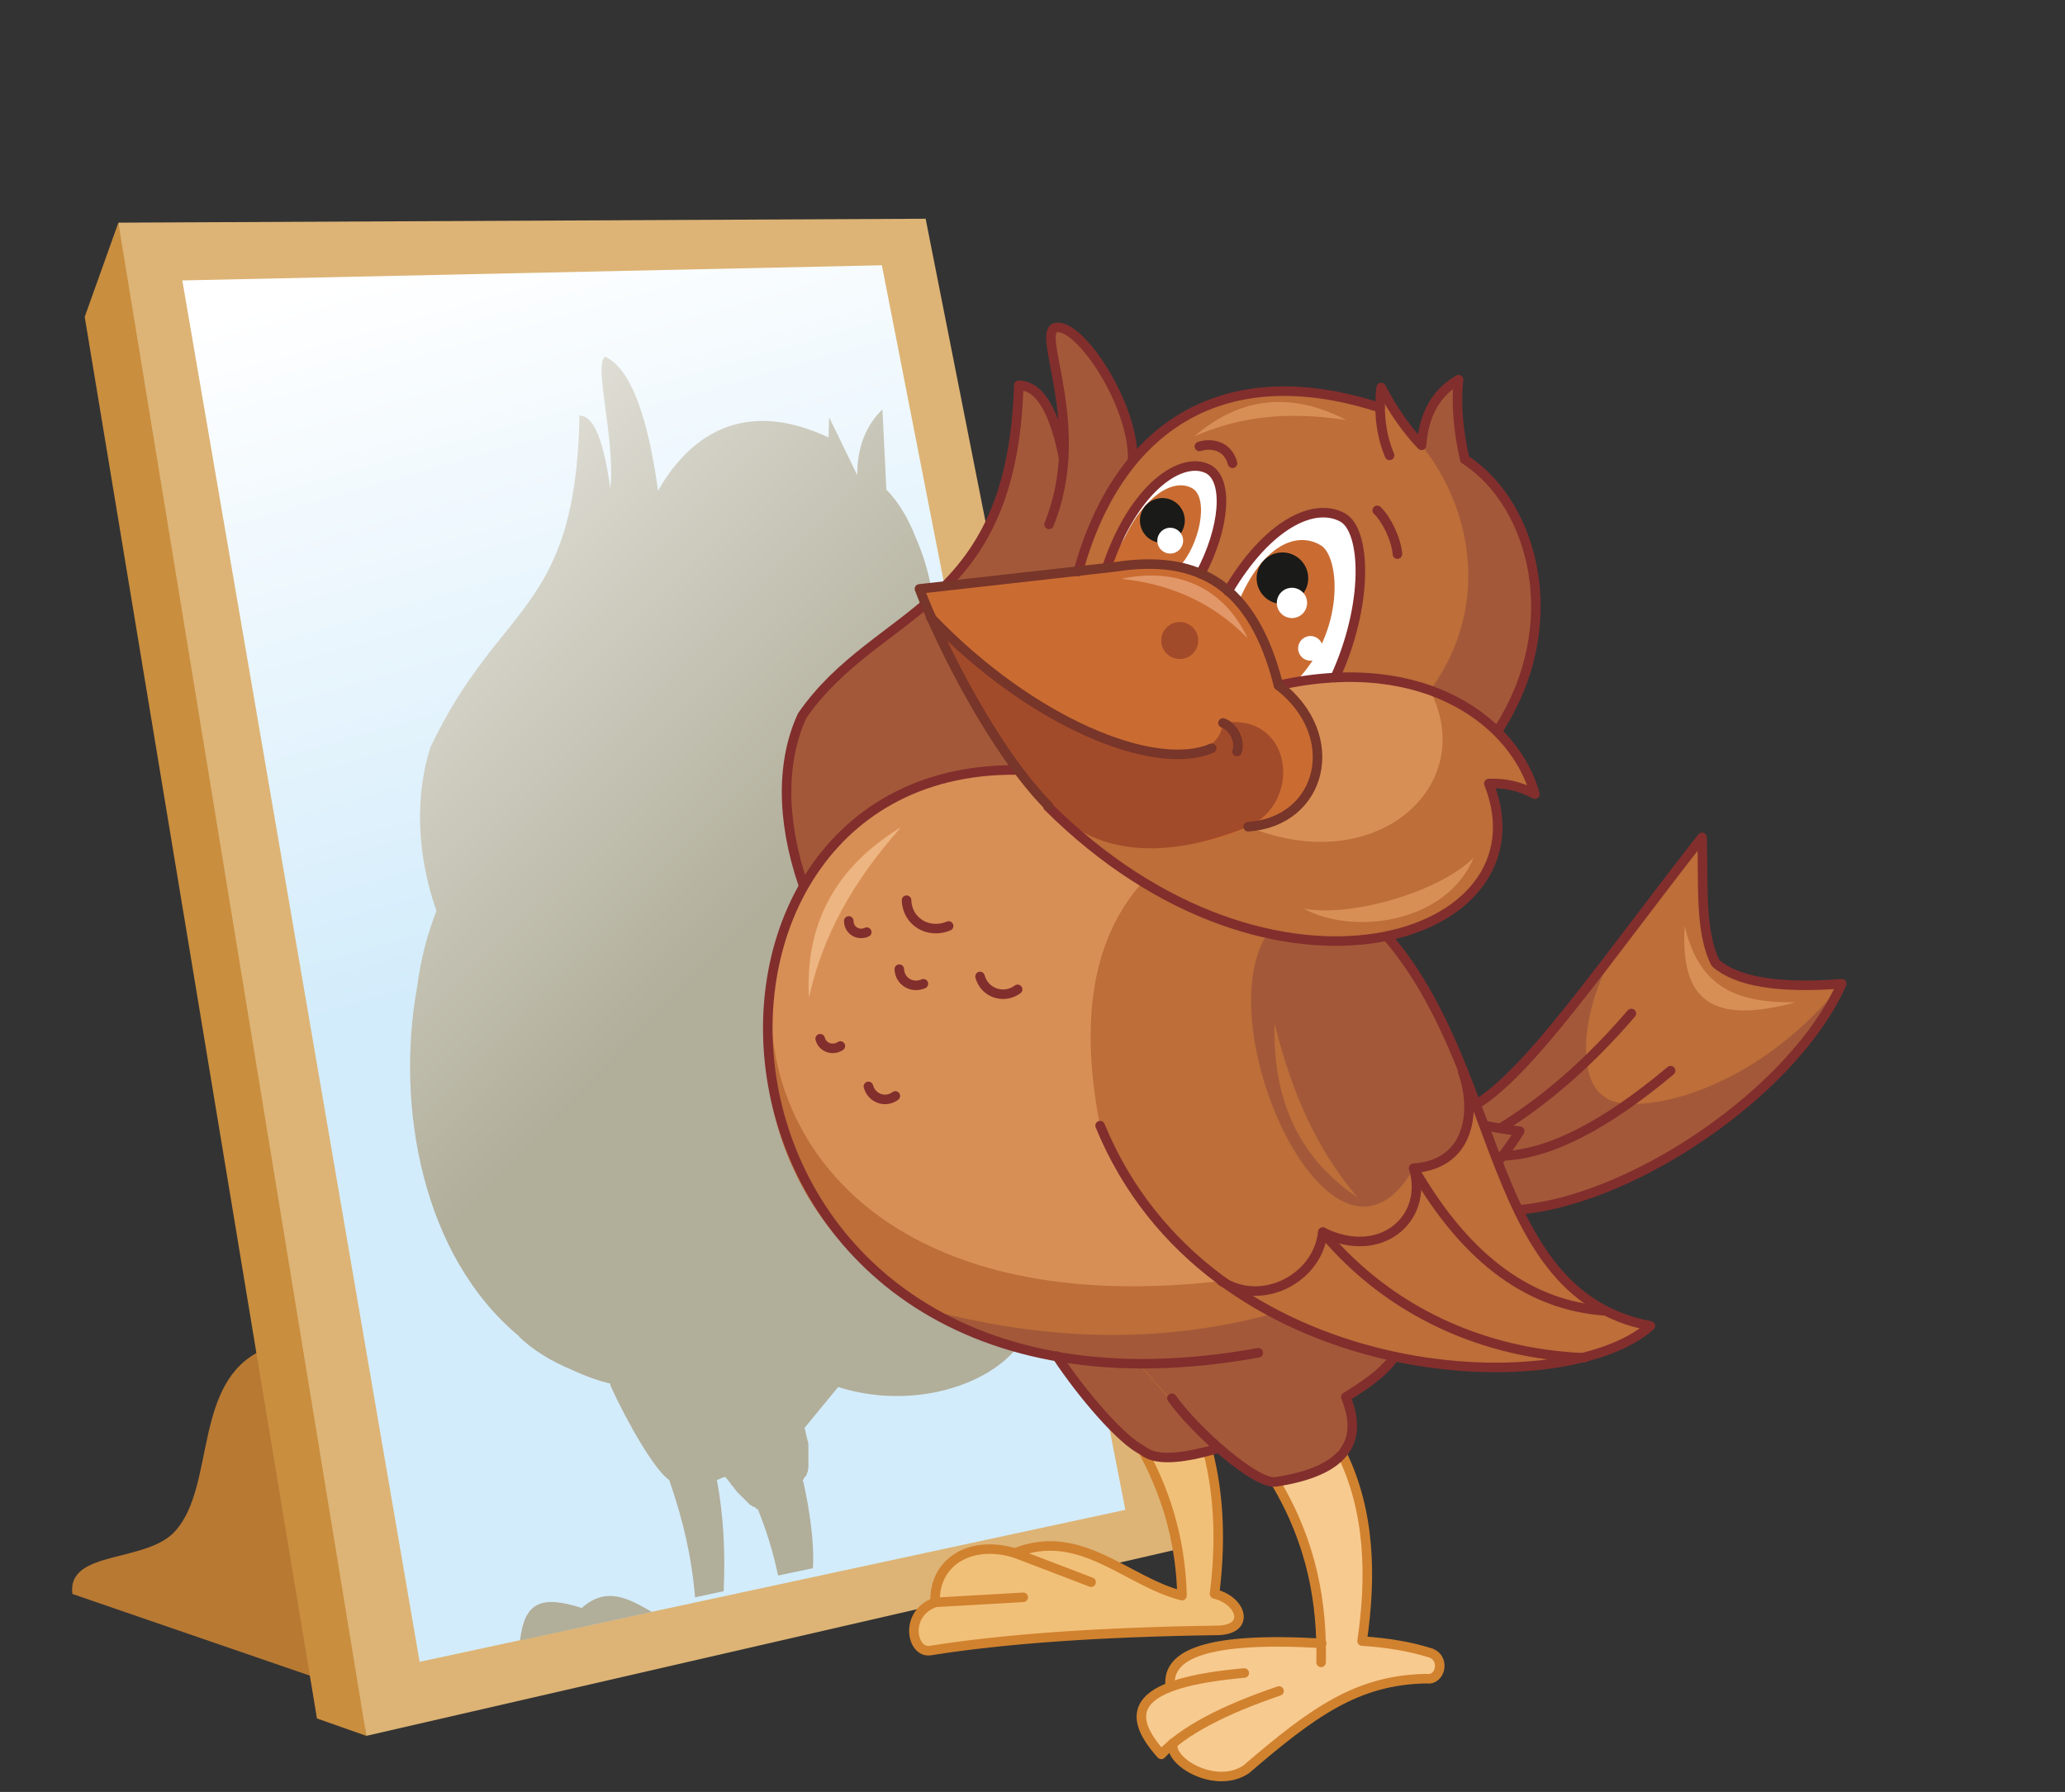 <?xml version="1.0" encoding="utf-8"?>
<!-- Generator: Adobe Illustrator 19.0.0, SVG Export Plug-In . SVG Version: 6.00 Build 0)  -->
<svg version="1.1" id="Layer_1" xmlns="http://www.w3.org/2000/svg" xmlns:xlink="http://www.w3.org/1999/xlink" x="0px" y="0px"
	 viewBox="0 0 368.1 319.5" enable-background="new 0 0 368.1 319.5" xml:space="preserve">
<rect x="0" y="0" width="368.1" height="319.5" fill="#333333" stroke="none"/>
<path fill-rule="evenodd" clip-rule="evenodd" fill="#B87933" d="M31.4,272.8c7-8.1,3-26.5,15.4-32.1l13.3,30l-3.6,28.5l-43.6-15
	C11.9,276.2,26.4,278.8,31.4,272.8z"/>
<polygon fill-rule="evenodd" clip-rule="evenodd" fill="#C98E3E" points="21.1,39.7 15.1,56.5 56.5,306.4 65.3,309.5 45.8,147.1 "/>
<polygon fill-rule="evenodd" clip-rule="evenodd" fill="#DDB476" points="21.1,39.7 165,39 211.8,275.8 65.3,309.5 "/>
<linearGradient id="SVGID_1_" gradientUnits="userSpaceOnUse" x1="114.274" y1="165.704" x2="79.827" y2="44.94">
	<stop  offset="0" style="stop-color:#D3ECFB"/>
	<stop  offset="1" style="stop-color:#FFFFFF"/>
</linearGradient>
<polygon fill-rule="evenodd" clip-rule="evenodd" fill="url(#SVGID_1_)" points="32.5,50 157.2,47.3 200.6,269.2 74.8,296.3 "/>
<path fill-rule="evenodd" clip-rule="evenodd" fill="#A35939" d="M255.5,217.1l-0.2-19.2c4.6,1.8,9.8,3.1,15.6,3.8
	C266.8,208.3,261.7,213.4,255.5,217.1z"/>
<g>
	<linearGradient id="SVGID_2_" gradientUnits="userSpaceOnUse" x1="120.583" y1="178.405" x2="10.759" y2="69.954">
		<stop  offset="0" style="stop-color:#B1AE9A"/>
		<stop  offset="1" style="stop-color:#FFFFFF"/>
	</linearGradient>
	<path fill-rule="evenodd" clip-rule="evenodd" fill="url(#SVGID_2_)" d="M177.1,174.3L177.1,174.3c-4.2,7.9-6.1,23.6-1.9,27.4
		L177.1,174.3L177.1,174.3z M160.2,206.7c1.5,0.5,3,0.9,4.6,1.1c-0.9,2.2-1.9,4.1-2.9,5.9L160.2,206.7z M160.2,206.7
		c1.5,0.5,3,0.9,4.6,1.1l-4.7-1.5L160.2,206.7L160.2,206.7z M76.7,133.3c12.4-26.2,25.9-23.8,26.6-59.2c2.8,0,4.4,5.3,5.5,13
		c0.9-9.1-3.1-22.3-0.9-23.5c4.6,2.2,7.6,10.8,9.4,23.9l0,0c6.7-11.7,17-15.8,30.4-9.5l0.1-3.6l5,10.3c0-5,1.6-8.9,4.5-11.7
		l0.7,14.3l0,0c2.1,2.1,3.9,5.1,5.3,8.7c4.2,9.6,4.3,20.1,1.5,31.2c-0.7,3-1.6,6-2.8,8.8l0,0l0.1,0.2c1.9,2.5,3.6,6,4.5,11
		c-1.9-1.5-3.8-2-5.6-2c0.1,0.4,0.2,0.9,0.3,1.3l0,0c0.1,0.4,0.2,0.8,0.3,1.2l0,0.1c0.1,0.4,0.1,0.8,0.2,1.2l0,0.1
		c0.1,0.4,0.1,0.8,0.1,1.1l0,0.1c0,0.4,0.1,0.7,0.1,1.1l0,0.2c0,0.4,0,0.7,0,1l0,0.1c0,0.3,0,0.7,0,1l0,0.1c0,0.3,0,0.7-0.1,1l0,0.1
		c0,0.3-0.1,0.7-0.1,1l0,0.2c0,0.3-0.1,0.6-0.1,0.9l0,0.1c-0.1,0.3-0.1,0.6-0.2,0.9c0,0.1,0,0.1,0,0.2c-0.1,0.3-0.2,0.6-0.2,0.9
		l0,0.1c-0.1,0.3-0.2,0.6-0.3,0.9l0,0.1c-0.1,0.3-0.2,0.6-0.3,0.9l0,0.1c-0.1,0.3-0.2,0.6-0.4,0.8c0,0.1-0.1,0.1-0.1,0.2
		c-0.1,0.2-0.2,0.5-0.4,0.7c0,0.1-0.1,0.1-0.1,0.2c-0.1,0.2-0.3,0.5-0.4,0.7c0,0.1-0.1,0.2-0.1,0.2c-0.1,0.2-0.3,0.4-0.4,0.6
		c-0.1,0.1-0.1,0.2-0.2,0.2c-0.1,0.2-0.3,0.4-0.4,0.6c-0.1,0.1-0.1,0.2-0.2,0.3c-0.1,0.2-0.3,0.4-0.4,0.5c-0.1,0.1-0.1,0.2-0.2,0.2
		c-0.1,0.2-0.3,0.3-0.4,0.5c-0.1,0.1-0.2,0.2-0.2,0.3c-0.1,0.2-0.3,0.3-0.4,0.4c-0.1,0.1-0.2,0.2-0.3,0.2c-0.1,0.1-0.3,0.3-0.5,0.4
		c-0.1,0.1-0.2,0.2-0.4,0.3c-0.1,0.1-0.3,0.2-0.4,0.3c-0.1,0.1-0.2,0.2-0.3,0.2c-0.2,0.1-0.3,0.2-0.5,0.3c-0.1,0.1-0.3,0.2-0.4,0.3
		c-0.1,0.1-0.3,0.2-0.4,0.3c-0.1,0.1-0.3,0.2-0.4,0.3c-0.1,0.1-0.3,0.2-0.4,0.2c-0.2,0.1-0.3,0.2-0.5,0.3c-0.2,0.1-0.3,0.2-0.5,0.2
		c-0.1,0.1-0.3,0.1-0.4,0.2c-0.2,0.1-0.3,0.2-0.5,0.2c-0.1,0.1-0.3,0.1-0.4,0.2c-0.2,0.1-0.4,0.1-0.6,0.2c-0.1,0-0.3,0.1-0.4,0.1
		c-0.2,0.1-0.4,0.1-0.6,0.2l0,0l0.4,0.5c1.6,3,3.1,6.4,4.3,9.7c2.7,6.4,4.6,13.3,6.2,20c0.1-0.1,0.3-0.2,0.4-0.3
		c1.7-1.7,3.6-4.2,5.6-7.3c2.6-4.2,6.2-10.7,11.8-21.2c3.1-5.9,6.4-12.3,10.1-19.2c0.2,7.6-0.4,16.8,1.6,22.5
		c2.5,3.3,7.7,4.6,15.5,3.7c-5.9,19.3-25.9,39.1-40.1,40.6c3.2,10.3,8.3,16.6,17.2,19c-5.2,6.9-18.7,11.5-32.1,7.3l0,0l-6,7.3
		c0.1,0.3,0.2,0.5,0.2,0.8l0,0c0,0.1,0.1,0.3,0.1,0.4l0,0c0.1,0.3,0.1,0.5,0.2,0.8l0,0c0,0.1,0,0.2,0.1,0.3l0,0
		c0.1,0.4,0.1,0.7,0.1,1.1l0,0c0,0.1,0,0.2,0,0.3l0,0c0,0.1,0,0.2,0,0.3l0,0v0c0,0.1,0,0.2,0,0.3l0,0.1c0,0.1,0,0.1,0,0.2l0,0.1
		c0,0.1,0,0.1,0,0.2l0,0.1c0,0.2,0,0.4,0,0.6l0,0.1c0,0.1,0,0.1,0,0.2l0,0.1c0,0.1,0,0.1,0,0.2l0,0.1l0,0c0,0.1,0,0.2,0,0.2
		c0,0,0,0.1,0,0.1l0,0.1l0,0.1l0,0.1l0,0.1l0,0.1c0,0.1,0,0.2-0.1,0.2l0,0.1l0,0.1l0,0.1l0,0.1l0,0.1c0,0,0,0.1-0.1,0.1l0,0
		c0,0.1-0.1,0.2-0.1,0.3l0,0.1l-0.1,0.1l0,0.1l-0.1,0.1l-0.1,0.1l-0.1,0.1l0,0c0,0.1-0.1,0.1-0.1,0.2l-0.1,0.1l0,0.1l-0.1,0.1l0,0.1
		l0.1,0.2c1.1,4.9,2,11.1,1.7,15.4l-6.2,1.3c-0.9-4.2-2-7.8-3.6-11.8h0c-0.1,0-0.2-0.1-0.2-0.1l0,0c-0.1,0-0.2-0.1-0.2-0.2l0,0
		c-0.1,0-0.1-0.1-0.2-0.1l-0.1,0c-0.1,0-0.1-0.1-0.2-0.1l-0.1-0.1l-0.2-0.1l0,0l0,0l-0.2-0.1l-0.1-0.1l-0.2-0.2l0,0l0,0l-0.2-0.2
		l-0.1-0.1l-0.1-0.1l-0.1-0.1l-0.2-0.2l-0.1-0.1l-0.1-0.1l-0.1-0.1l-0.1-0.1l-0.2-0.2l0,0l-0.1-0.1l-0.1-0.1l0,0l-0.1-0.1l-0.2-0.2
		l0,0l-0.1-0.1l-0.2-0.2l-0.2-0.3l-0.1-0.1l0,0l-0.1-0.1l-0.1-0.2l0,0l-0.1-0.1l-0.2-0.2l0,0l-0.1-0.1l-0.1-0.2l-0.2-0.3l-0.1-0.1
		l-0.1-0.1l-0.1-0.2l-0.1-0.1l0,0l0,0l-0.3-0.3l0,0l-0.1-0.2l0,0l-0.6,0.2c-0.5,0.2-0.9,0.4-1.4,0.6l0.5-0.2
		c1.2,6.5,1.5,12.8,1.2,19.8l-5.1,1.1c-0.6-7.2-2.1-13.7-4.6-20.9c-2.6-1.8-7.4-10.1-10.5-16.9l0-0.3c-2.4-0.6-4.6-1.4-6.7-2.4
		c-3.9-1.6-7.1-3.6-9.6-6l0.1,0c-17.2-14.2-22.2-40.8-18.2-62.6c0.6-4.7,1.8-9.2,3.4-13.3l0,0C74,151.6,74.2,141.2,76.7,133.3
		L76.7,133.3z M116.2,287.4c-4.5-2.6-8.2-4.5-12.5-0.7c-7.2-2.3-10.2-1.1-11,5.8L116.2,287.4L116.2,287.4z M134.8,270.7L134.8,270.7
		L134.8,270.7z"/>
</g>
<path fill-rule="evenodd" clip-rule="evenodd" fill="#BD6E39" d="M259.4,214.5l4.8-4.2l6.8-8.6l-12.6-2.7c10.6-2,24.2-23,45.1-49.7
	c0.3,7.6-0.5,16.7,2.4,22.4c3.7,3.3,11.2,4.6,22.5,3.7C318.1,198.2,279,221.8,259.4,214.5z"/>
<path fill-rule="evenodd" clip-rule="evenodd" fill="#A35939" d="M259.4,214.5l4.8-4.2l6.8-8.6l-12.6-2.7c8.2-3.1,9.6-4,30.5-30.6
	c-6,7.8-8.9,23.5-2.8,27.2c3.7,3.3,25,1,42.3-20.2C318.1,198.2,279,221.8,259.4,214.5z"/>
<path fill-rule="evenodd" clip-rule="evenodd" fill="none" stroke="#822E2D" stroke-width="1.701" stroke-linecap="round" stroke-linejoin="round" stroke-miterlimit="22.926" d="
	M258.3,199c10.6-2,24.2-23,45.1-49.7c0.3,7.6-0.5,16.7,2.4,22.4c3.7,3.3,11.2,4.6,22.5,3.7c-10.1,22.8-49.2,46.4-68.9,39.1"/>
<path fill-rule="evenodd" clip-rule="evenodd" fill="none" stroke="#822E2D" stroke-width="1.701" stroke-linecap="round" stroke-linejoin="round" stroke-miterlimit="22.926" d="
	M255.3,197.9c4.6,1.8,9.8,3.1,15.6,3.8c-4.2,6.6-8.8,11.4-14.9,15.1"/>
<path fill-rule="evenodd" clip-rule="evenodd" fill="none" stroke="#822E2D" stroke-width="1.701" stroke-linecap="round" stroke-linejoin="round" stroke-miterlimit="22.926" d="
	M267.4,201.2c8.3-5.1,16.1-12,23.4-20.5"/>
<path fill-rule="evenodd" clip-rule="evenodd" fill="none" stroke="#822E2D" stroke-width="1.701" stroke-linecap="round" stroke-linejoin="round" stroke-miterlimit="22.926" d="
	M267.9,206.1c8.3-0.3,18.2-5.4,29.9-15.2"/>
<path fill-rule="evenodd" clip-rule="evenodd" fill="#D88F55" d="M320.1,178.7c-11.3,0.2-17.3-3.2-19.8-13.6
	C299.5,178.6,305.3,182.7,320.1,178.7z"/>
<path fill-rule="evenodd" clip-rule="evenodd" fill="#A35939" d="M143.2,157.9l47.3-19.2l11.4-56.6c-2.6-13-6.9-21.5-13.6-23.7
	c-3.2,1.3,2.7,14.3,1.3,23.4c-1.5-7.6-3.9-12.9-8-13c-1.2,40.4-25.1,39.4-38.6,58.9C139.5,135.5,139.2,145.8,143.2,157.9z"/>
<path fill-rule="evenodd" clip-rule="evenodd" fill="#A35939" d="M217.2,258.2l-11.8-15.2l-17-1.3c4.5,6.8,11.5,15,15.3,16.8
	C205.7,260.4,210.2,260.3,217.2,258.2z"/>
<path fill-rule="evenodd" clip-rule="evenodd" fill="#F1C078" d="M215.2,258.8c-6.8,1.9-10.7,1.9-11.5-0.2c4.4,8.6,6.7,17.3,7,25.9
	c-9.9-2.5-20.7-13.1-29.8-7.6c-10.5-2.3-14.6,1.2-14.2,8.8c-5.6,2-4.2,9.1-0.9,8.6c13.1-2.1,30.2-3.3,50.8-3.6
	c6.6,0.1,4.7-5.4-0.1-6.5C217.5,275.4,217.3,266.9,215.2,258.8z"/>
<path fill-rule="evenodd" clip-rule="evenodd" fill="#F7CA8F" d="M239.2,259.4l-3.8,2.7l-7.9,2.2c5.2,9,7.9,18.6,8.1,28.7
	c-18-2.3-25,1.3-27,7.6c-7.6,2-6.6,6.5-1.6,12.2l2.1-2c-0.9,3.3,7.6,8.3,13,4.7c11.8-10.1,19.7-16,32.2-16.2c2.6,0.4,3.5-4,0.3-4.7
	c-3.2-1-7.2-1.7-11.8-2C244.5,281.3,244.1,269.6,239.2,259.4z"/>
<path fill-rule="evenodd" clip-rule="evenodd" fill="#BD6E39" d="M196.1,200.8l-8.9-34.5l17.3-9.8l42.4,11.2
	c22.8,24.1,15.8,62.8,47.4,68.7C278.4,250.6,215.3,247.5,196.1,200.8z"/>
<path fill-rule="evenodd" clip-rule="evenodd" fill="#A35939" d="M252,208.3c-14.5,25.4-38-27.1-25.4-42.7l7.6-1.2l7.5-2.9l5.8,5.9
	c6.6,8.5,11.6,20.1,13.1,23.6C263.7,202.4,259.5,206.9,252,208.3z"/>
<path fill-rule="evenodd" clip-rule="evenodd" fill="#BD6E39" d="M204.4,156.5l-20.1-19.1c-60.4-5.4-73.4,102.3,18.7,105.7
	c4.6,6.1,17.3,18.2,24.4,21.2c10.3-2.1,16.2-6.3,12.4-15.1l8.7-7.2c-30.9-7.3-44.8-22.8-52.5-41.2
	C192.5,182.3,194.4,167,204.4,156.5z"/>
<path fill-rule="evenodd" clip-rule="evenodd" fill="#A35939" d="M227,234.2c-20.8,5.7-41.6,4.7-62.3-0.9c8.1,5,20.3,8.6,38.4,9.8
	c4.6,6.1,17.3,18.2,24.4,21.2c10.3-2.1,16.2-6.3,12.4-15.1l8.7-7.2l-10.7-3L227,234.2z"/>
<path fill-rule="evenodd" clip-rule="evenodd" fill="#D88F55" d="M204.4,156.5l-10.9-8.9l-9.2-10.2c-63.1-5.4-72,103.1,33.4,91
	L205.5,217l-9.4-16.2C192.5,182.3,194.4,167,204.4,156.5z"/>
<path fill-rule="evenodd" clip-rule="evenodd" fill="none" stroke="#822E2D" stroke-width="1.701" stroke-linecap="round" stroke-linejoin="round" stroke-miterlimit="22.926" d="
	M241.8,161.5c27.1,23.2,20.8,69,52.4,74.9c-15.8,14.1-78.9,11.1-98.1-35.7"/>
<path fill-rule="evenodd" clip-rule="evenodd" fill="none" stroke="#822E2D" stroke-width="1.701" stroke-linecap="round" stroke-linejoin="round" stroke-miterlimit="22.926" d="
	M217.7,228.4c7.2,4.7,17.2-0.4,18.1-8.7c10.3,5.1,18.9-2.4,16.2-11.4c10.7-0.8,11-11.2,8.7-17.3"/>
<path fill-rule="evenodd" clip-rule="evenodd" fill="none" stroke="#822E2D" stroke-width="1.701" stroke-linecap="round" stroke-linejoin="round" stroke-miterlimit="22.926" d="
	M252,208.3c9.7,16.9,21.2,24.4,33.8,25.4"/>
<path fill-rule="evenodd" clip-rule="evenodd" fill="none" stroke="#822E2D" stroke-width="1.701" stroke-linecap="round" stroke-linejoin="round" stroke-miterlimit="22.926" d="
	M189.6,81.7c-1.5-7.6-3.9-12.9-8-13c-1.2,40.4-25.1,39.4-38.6,58.9c-3.6,7.8-3.9,18.2,0.2,30.2"/>
<path fill-rule="evenodd" clip-rule="evenodd" fill="none" stroke="#822E2D" stroke-width="1.701" stroke-linecap="round" stroke-linejoin="round" stroke-miterlimit="22.926" d="
	M235.8,219.7c12,14.4,29,21.7,46.6,22.4"/>
<path fill-rule="evenodd" clip-rule="evenodd" fill="none" stroke="#D1822F" stroke-width="1.701" stroke-linecap="round" stroke-linejoin="round" stroke-miterlimit="22.926" d="
	M194.5,282.1l-13.6-5.2c11.7-4.7,19.9,5.1,29.8,7.6c-0.2-8.5-2.2-17.1-7-25.9"/>
<path fill-rule="evenodd" clip-rule="evenodd" fill="none" stroke="#D1822F" stroke-width="1.701" stroke-linecap="round" stroke-linejoin="round" stroke-miterlimit="22.926" d="
	M182.4,284.8l-15.7,0.9c-0.3-7.2,6.3-11.2,14.2-8.8"/>
<path fill-rule="evenodd" clip-rule="evenodd" fill="none" stroke="#D1822F" stroke-width="1.701" stroke-linecap="round" stroke-linejoin="round" stroke-miterlimit="22.926" d="
	M166.7,285.7c-5.6,2-4.2,9.1-0.9,8.6c13.1-2.1,30.2-3.3,50.8-3.6c6.6,0.1,4.7-5.4-0.1-6.5c1.1-8.8,0.9-17.3-1.2-25.5"/>
<path fill-rule="evenodd" clip-rule="evenodd" fill="none" stroke="#D1822F" stroke-width="1.701" stroke-linecap="round" stroke-linejoin="round" stroke-miterlimit="22.926" d="
	M227.4,264.3c6.5,10.9,8.3,21.5,8.1,32.1"/>
<path fill-rule="evenodd" clip-rule="evenodd" fill="none" stroke="#D1822F" stroke-width="1.701" stroke-linecap="round" stroke-linejoin="round" stroke-miterlimit="22.926" d="
	M235.6,293c-20.6-1.2-27.6,2-27,7.6"/>
<path fill-rule="evenodd" clip-rule="evenodd" fill="none" stroke="#D1822F" stroke-width="1.701" stroke-linecap="round" stroke-linejoin="round" stroke-miterlimit="22.926" d="
	M228,301.5c-9.7,3.3-17,7-21,11.3c-7-7.8-4.4-12.8,14.8-14.5"/>
<path fill-rule="evenodd" clip-rule="evenodd" fill="none" stroke="#D1822F" stroke-width="1.701" stroke-linecap="round" stroke-linejoin="round" stroke-miterlimit="22.926" d="
	M209.1,310.8c-0.9,3.3,7.6,8.3,13,4.7c11.8-10.1,19.7-16,32.2-16.2c2.6,0.4,3.5-4,0.3-4.7c-3.2-1-7.2-1.7-11.8-2
	c1.7-11.5,1.4-23.2-3.6-33.4"/>
<path fill-rule="evenodd" clip-rule="evenodd" fill="none" stroke="#822E2D" stroke-width="1.701" stroke-linecap="round" stroke-linejoin="round" stroke-miterlimit="22.926" d="
	M169.1,165.1c-3.5,1.5-7.4-0.7-7.5-4.6 M159.6,195.4c-1.7,1.3-4.2,0.5-4.8-1.7 M149.8,186.5c-1.3,0.9-3.2,0.3-3.6-1.3 M154.5,166.2
	c-1.5,0.7-3.2-0.3-3.2-2 M164.6,175.4c-2,0.9-4.2-0.4-4.3-2.6 M181.4,176.4c-2.4,1.8-5.9,0.7-6.7-2.3"/>
<path fill-rule="evenodd" clip-rule="evenodd" fill="none" stroke="#822E2D" stroke-width="1.701" stroke-linecap="round" stroke-linejoin="round" stroke-miterlimit="22.926" d="
	M184.3,137.4c-71.5-4.5-65.3,122.9,40,103.8"/>
<path fill-rule="evenodd" clip-rule="evenodd" fill="none" stroke="#822E2D" stroke-width="1.701" stroke-linecap="round" stroke-linejoin="round" stroke-miterlimit="22.926" d="
	M248.6,241.9c-2.1,3-5.5,5.2-8.7,7.2c3.4,8.3-0.7,13.3-12.4,15.1c-3.5,0.7-14.5-9.1-18.6-14.9"/>
<path fill-rule="evenodd" clip-rule="evenodd" fill="none" stroke="#822E2D" stroke-width="1.701" stroke-linecap="round" stroke-linejoin="round" stroke-miterlimit="22.926" d="
	M188.4,241.8c4.5,6.8,11.5,15,15.3,16.8c2,1.8,6.5,1.7,13.5-0.4"/>
<path fill-rule="evenodd" clip-rule="evenodd" fill="#EDB581" d="M144.2,177.9c2.4-10.9,7.7-20.6,16.4-30.4
	C148.6,154.8,143.5,165.1,144.2,177.9z"/>
<path fill-rule="evenodd" clip-rule="evenodd" fill="#BD6E39" d="M242,213.5c-7-8.2-11.6-18.1-14.8-31
	C226.8,196.8,232.1,206.9,242,213.5z"/>
<path fill-rule="evenodd" clip-rule="evenodd" fill="#D88F55" d="M186.8,143.7l41-21.5c26.8-5.9,42.4,7.2,45.7,19.4
	c-2.8-1.5-5.5-2-8.2-1.9C276.6,167.6,226.9,183.7,186.8,143.7z"/>
<path fill-rule="evenodd" clip-rule="evenodd" fill="none" stroke="#822E2D" stroke-width="1.701" stroke-linecap="round" stroke-linejoin="round" stroke-miterlimit="22.926" d="
	M201.9,82.1c0.3-9.9-9.4-24.4-13.6-23.7c-3.9,0.6,5.8,17.6-1.3,35.1"/>
<path fill-rule="evenodd" clip-rule="evenodd" fill="#BD6E39" d="M186.8,143.7l35.7,3.7c22.9,9.4,41.2-7.4,32.4-24.3
	c6,3.7,15.4,6.4,18.7,18.5c-2.8-1.5-5.5-2-8.2-1.9C276.6,167.6,226.9,183.7,186.8,143.7z"/>
<path fill-rule="evenodd" clip-rule="evenodd" fill="#BD6E39" d="M192.2,101.8l35.6,20.2c15.8-3.3,28.8-0.5,39,8.4
	c9.7-18,10.2-34.5-5.8-48.5L260,67.7c-4.3,2.8-6.5,6.7-6.6,11.7l-7.2-10.3l-0.2,3.5C218,63.5,199.3,76,192.2,101.8z"/>
<path fill-rule="evenodd" clip-rule="evenodd" fill="#A35939" d="M254.9,123.1l12,7.4c10.6-17.5,6.4-40.4-5.8-48.5L260,67.7
	c-4.3,2.8-6.5,6.7-6.6,11.7C262.3,90.4,265.9,108.2,254.9,123.1z"/>
<path fill-rule="evenodd" clip-rule="evenodd" fill="#FFFFFF" d="M238,120.8l-10.1,1.4c-1.5-6.3-4.3-12-8.9-16.8
	c7-11.9,15.4-16,20.5-13.1C243.6,94.8,244,107.7,238,120.8z"/>
<path fill-rule="evenodd" clip-rule="evenodd" fill="#CA6C32" d="M230.9,121.6l-3,0.5l-2.2-6.7l-5-7.9c4.2-10.1,10.3-12.9,14.7-10.3
	C238.9,99.2,239.8,112.6,230.9,121.6z"/>
<path fill-rule="evenodd" clip-rule="evenodd" fill="#FFFFFF" d="M214,102.3c-5.3-1.7-10.9-1.8-16.7-1.1
	c4.8-14.4,13.5-20.1,18.2-17.5C219,85.8,218.3,94.2,214,102.3z"/>
<path fill-rule="evenodd" clip-rule="evenodd" fill="#CA6C32" d="M210.1,101.2l-12.7,0l3.2-5.6c3.2-6.7,8.4-10.6,12-8.5
	C215.5,88.9,213.9,97.2,210.1,101.2z"/>
<path fill-rule="evenodd" clip-rule="evenodd" fill="#CA6C32" d="M227.9,122.2c-4-16-13.5-24.2-31.2-20.9l-32.8,3.7
	c7.1,16.4,13.6,30.2,23,38.7c7.8,9,25.6,8.8,35.7,3.7C237.4,146.8,238.6,129,227.9,122.2z"/>
<path fill-rule="evenodd" clip-rule="evenodd" fill="#A24B2A" d="M163.8,105c7.1,16.4,13.6,30.2,23,38.7c8.5,8.6,20.3,9.9,35.7,3.7
	c9.8-4.4,7.9-20.4-4.5-18.5C216.2,143.6,173.5,125.5,163.8,105z"/>
<path fill-rule="evenodd" clip-rule="evenodd" fill="none" stroke="#822E2D" stroke-width="1.701" stroke-linecap="round" stroke-linejoin="round" stroke-miterlimit="22.926" d="
	M247.7,81.2c-1.5-3.6-2-7.6-1.5-12.1c2.2,4.2,4.7,7.7,7.2,10.3c0.4-5.5,2.6-9.4,6.6-11.7c-0.5,4.6,0,9.3,1.1,14.2
	c12.5,8.1,18.1,29.8,5.8,48.5"/>
<path fill-rule="evenodd" clip-rule="evenodd" fill="none" stroke="#822E2D" stroke-width="1.701" stroke-linecap="round" stroke-linejoin="round" stroke-miterlimit="22.926" d="
	M246,72.7c-28-9.1-46.7,3.4-53.8,29.2"/>
<path fill-rule="evenodd" clip-rule="evenodd" fill="none" stroke="#783529" stroke-width="1.701" stroke-linecap="round" stroke-linejoin="round" stroke-miterlimit="22.926" d="
	M218,128.9c1.8,0.6,3.2,3.2,2.5,5.1"/>
<path fill-rule="evenodd" clip-rule="evenodd" fill="none" stroke="#822E2D" stroke-width="1.701" stroke-linecap="round" stroke-linejoin="round" stroke-miterlimit="22.926" d="
	M218.9,105.4c7-11.9,15.4-16,20.5-13.1c4.1,2.4,4.6,15.4-1.4,28.5"/>
<circle fill-rule="evenodd" clip-rule="evenodd" fill="#1A1A18" cx="228.6" cy="103.1" r="4.6"/>
<circle fill-rule="evenodd" clip-rule="evenodd" fill="#1A1A18" cx="207.2" cy="92.8" r="4"/>
<circle fill-rule="evenodd" clip-rule="evenodd" fill="#FFFFFF" cx="230.3" cy="107.5" r="2.7"/>
<circle fill-rule="evenodd" clip-rule="evenodd" fill="#FFFFFF" cx="208.6" cy="96.4" r="2.3"/>
<circle fill-rule="evenodd" clip-rule="evenodd" fill="#FFFFFF" cx="233.6" cy="115.6" r="2.2"/>
<path fill-rule="evenodd" clip-rule="evenodd" fill="none" stroke="#822E2D" stroke-width="1.701" stroke-linecap="round" stroke-linejoin="round" stroke-miterlimit="22.926" d="
	M245.5,91c1.6,1.5,3.4,5.1,3.6,7.8"/>
<path fill-rule="evenodd" clip-rule="evenodd" fill="none" stroke="#822E2D" stroke-width="1.701" stroke-linecap="round" stroke-linejoin="round" stroke-miterlimit="22.926" d="
	M213.8,79.6c2.2-0.7,5.1-0.1,5.9,3"/>
<path fill-rule="evenodd" clip-rule="evenodd" fill="none" stroke="#822E2D" stroke-width="1.701" stroke-linecap="round" stroke-linejoin="round" stroke-miterlimit="22.926" d="
	M197.3,101.2c4.8-14.4,13.5-20.1,18.2-17.5c3.5,2.1,2.8,10.5-1.5,18.6"/>
<path fill-rule="evenodd" clip-rule="evenodd" fill="none" stroke="#822E2D" stroke-width="1.701" stroke-linecap="round" stroke-linejoin="round" stroke-miterlimit="22.926" d="
	M227.9,122.2c26.8-5.9,42.4,7.2,45.7,19.4c-2.8-1.5-5.5-2-8.2-1.9c11.1,28-38.5,44.1-78.6,4.1"/>
<path fill-rule="evenodd" clip-rule="evenodd" fill="none" stroke="#783529" stroke-width="1.701" stroke-linecap="round" stroke-linejoin="round" stroke-miterlimit="22.926" d="
	M222.5,147.4c13.2-0.9,17.1-16.2,5.4-25.2c-4.5-17.9-14.2-23.5-29.3-21.1l-34.7,3.9c3.9,10.3,13.5,29.1,23,38.7"/>
<circle fill-rule="evenodd" clip-rule="evenodd" fill="#A24B2A" cx="210.3" cy="114.2" r="3.3"/>
<path fill-rule="evenodd" clip-rule="evenodd" fill="#E29769" d="M199.9,103.2c8.5,0.9,16.2,4.1,22.5,10.6
	C218.1,104.7,209.8,101.1,199.9,103.2z"/>
<path fill-rule="evenodd" clip-rule="evenodd" fill="#D88F55" d="M232.4,162c8.2,1.6,24.2-2.9,30.3-9.1
	C257.8,164.7,241.1,166.8,232.4,162z"/>
<path fill-rule="evenodd" clip-rule="evenodd" fill="#D88F55" d="M212.9,77.8c8.2-3.6,16.8-4.5,27.1-2.9
	C229.8,69.6,220.8,71,212.9,77.8z"/>
<path fill-rule="evenodd" clip-rule="evenodd" fill="none" stroke="#783529" stroke-width="1.701" stroke-linecap="round" stroke-linejoin="round" stroke-miterlimit="22.926" d="
	M165.9,110.1c18,18.8,40,27.7,50.1,23.3"/>
</svg>
